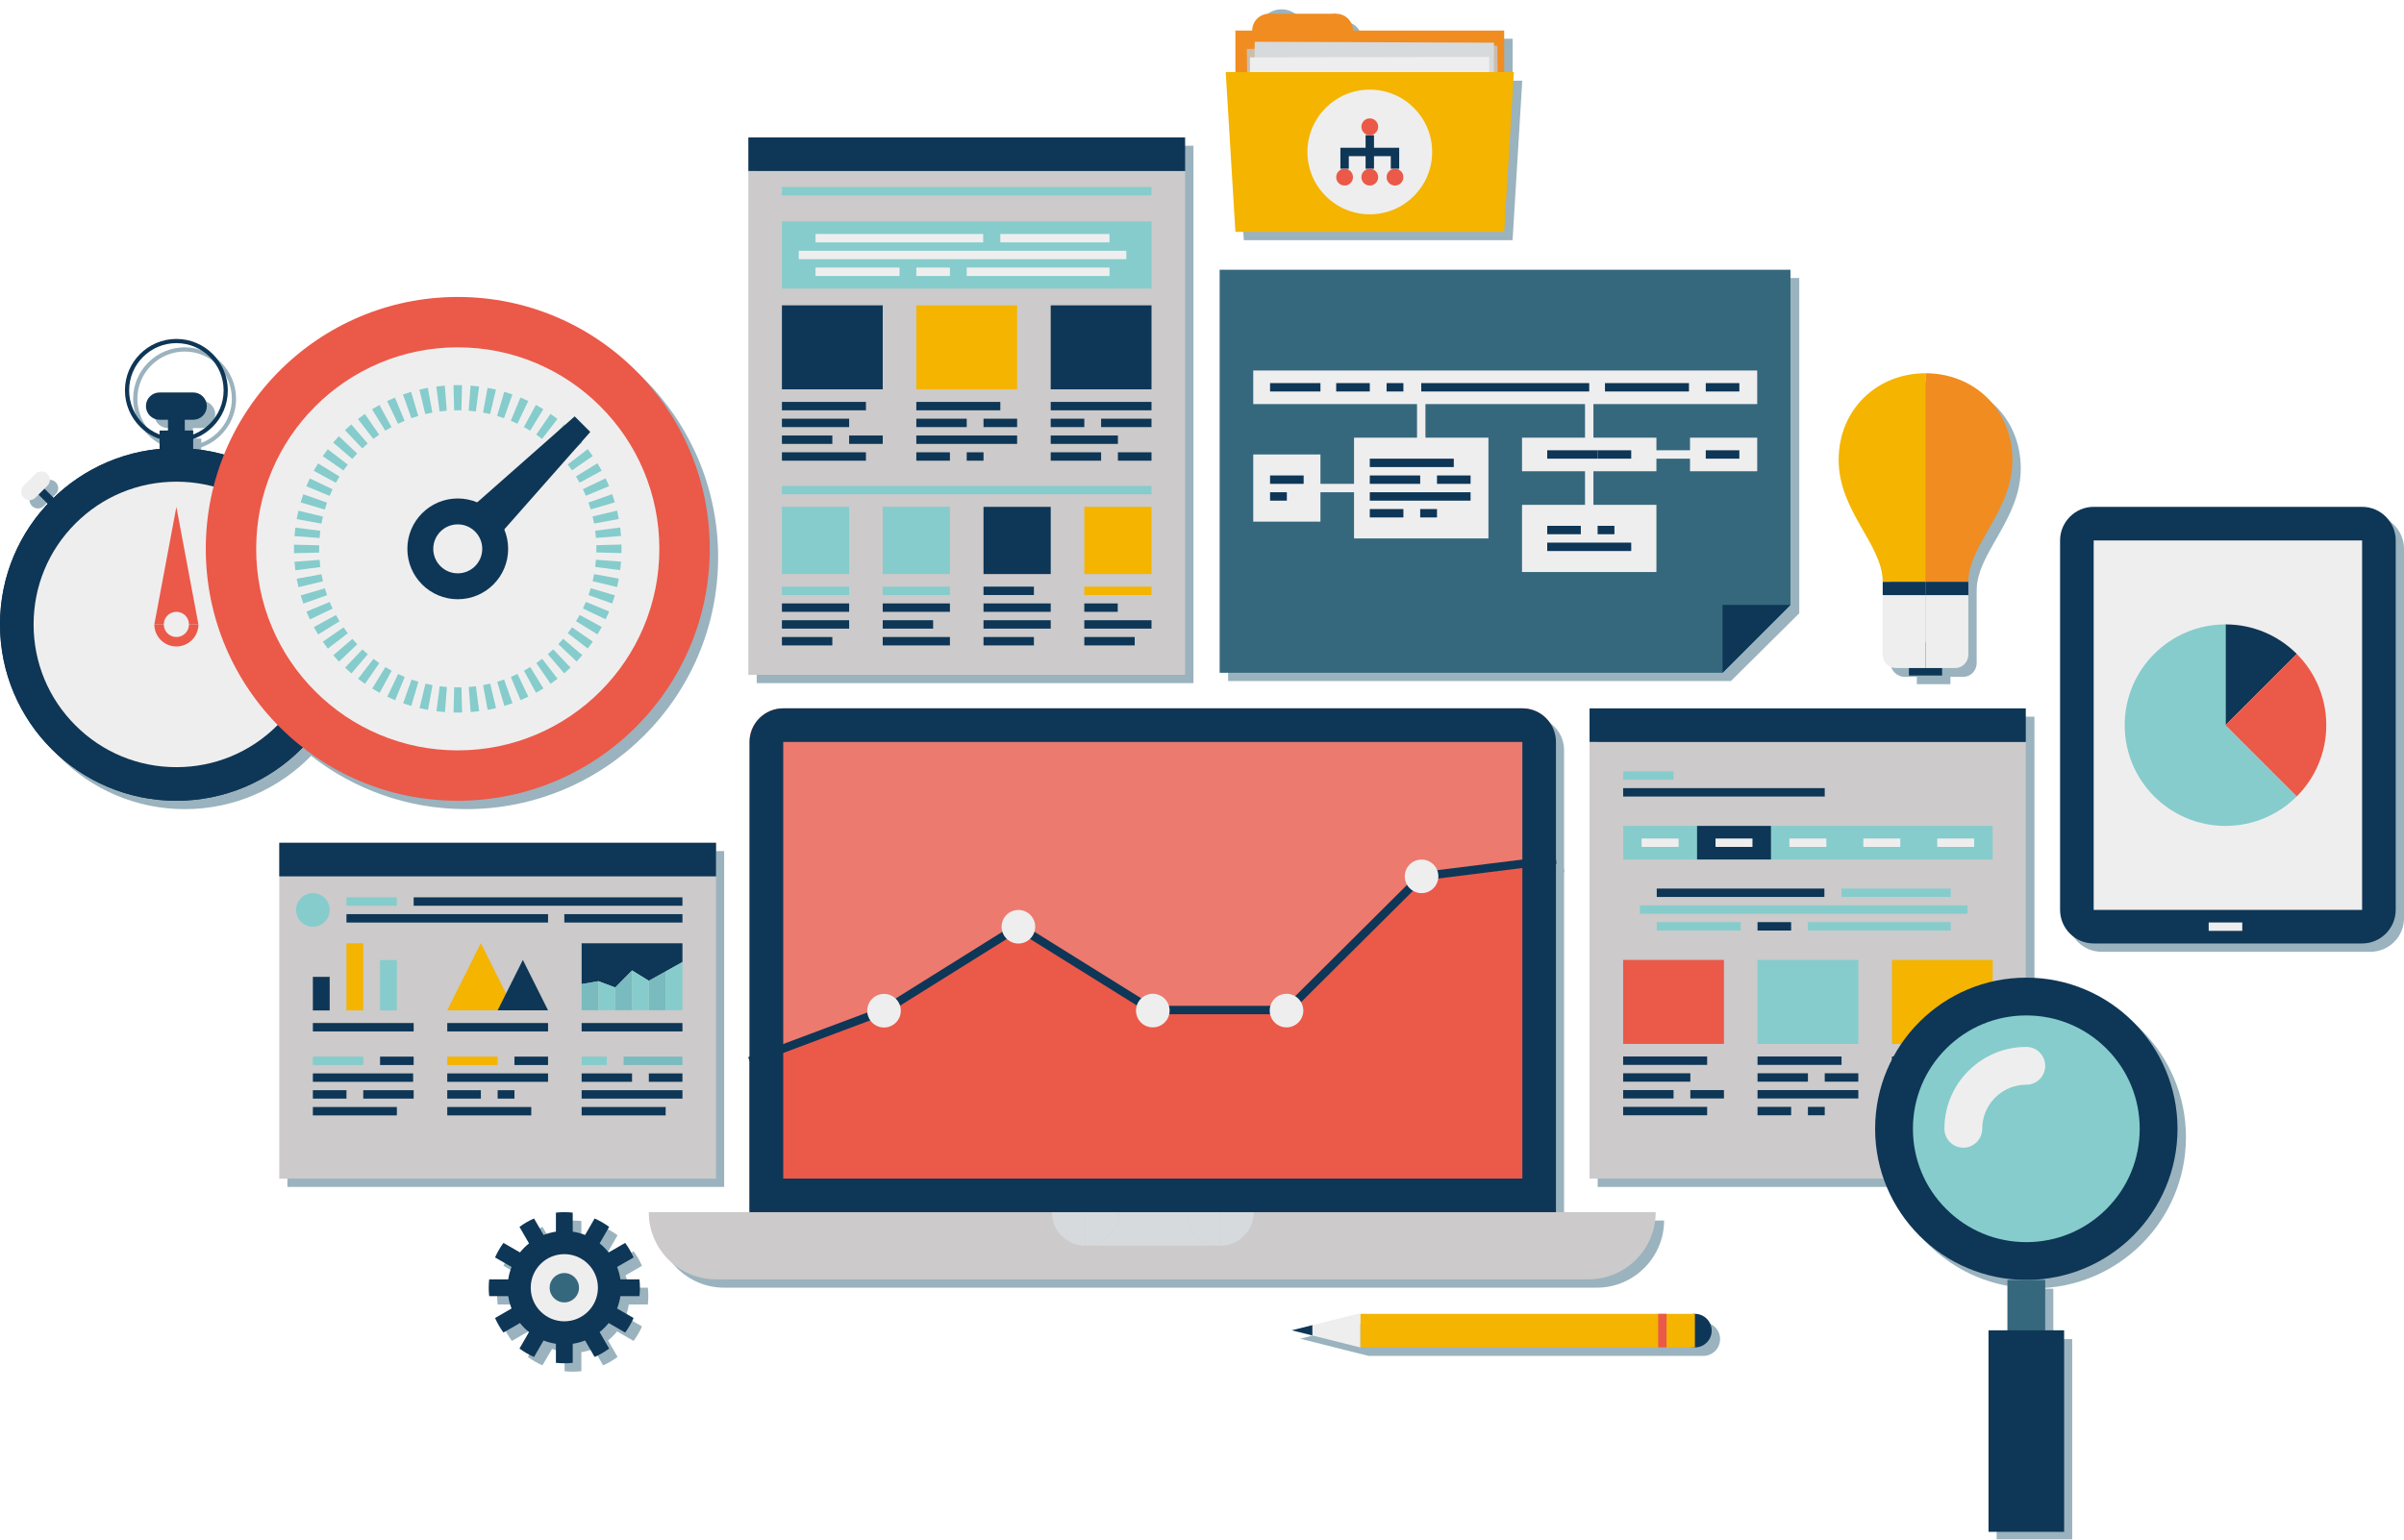 <?xml version="1.0" encoding="utf-8"?>
<!-- Generator: Adobe Illustrator 15.0.2, SVG Export Plug-In . SVG Version: 6.00 Build 0)  -->
<!DOCTYPE svg PUBLIC "-//W3C//DTD SVG 1.1//EN" "http://www.w3.org/Graphics/SVG/1.1/DTD/svg11.dtd">
<svg version="1.1" id="illustration" xmlns="http://www.w3.org/2000/svg" xmlns:xlink="http://www.w3.org/1999/xlink" x="0px"
	 y="0px" width="2289.734px" height="1466.853px" viewBox="0 0 2289.734 1466.853" enable-background="new 0 0 2289.734 1466.853"
	 xml:space="preserve">
<g opacity="0.5">
	<g>
		<g>
			<path fill="#36687D" d="M2289.734,522.853c0-17.673-14.328-32-32-32h-256c-17.674,0-32,14.327-32,32v352
				c0,17.673,14.326,32,32,32h256c17.672,0,32-14.327,32-32V522.853z"/>
		</g>
	</g>
	<g>
		<g>
			<path fill="#36687D" d="M1622.328,1259.853h-26.975h-8h-283.619v-0.698l-45.666,11.398l-19.705,4.917l19.65,4.951l45.576,11.432
				h283.764h8h26.975c8.836,0,16-7.163,16-16S1631.164,1259.853,1622.328,1259.853z"/>
		</g>
	</g>
	<g>
		<g>
			<polygon fill="#36687D" points="689.734,842.966 689.734,810.853 273.734,810.853 273.734,842.966 273.734,1130.853 
				689.734,1130.853 			"/>
		</g>
	</g>
	<g>
		<g>
			<path fill="#36687D" d="M1938.117,939.47c-0.168,0-0.383,0.006-0.383,0.006v-224.57v-32.053h-416v32.053v415.947h280.271
				c19.609,56,73.086,96.591,135.994,96.591c79.529,0,144.059-64.458,144.059-143.987
				C2082.059,1003.929,2017.646,939.47,1938.117,939.47z"/>
		</g>
	</g>
	<g>
		<g>
			<polygon fill="#36687D" points="1919.734,1275.853 1901.734,1275.853 1901.734,1467.853 1973.734,1467.853 1973.734,1275.853 
				1955.734,1275.853 1955.734,1227.853 1938,1227.853 1919.734,1227.853 			"/>
		</g>
	</g>
	<g>
		<g>
			<path fill="#36687D" d="M1520.992,1226.853c35.346,0,64-29,64-64h-95.258V830.997l0.496-0.062l-0.496-3.969V714.905
				c0-11.848-6.311-22.184-15.881-27.716c-4.682-2.752-10-4.337-15.854-4.337h-96.266h-128h-128.001h-128h-128h-95.734
				c-17.673,0-32.265,14.38-32.265,32.053v299.89l-1.14,0.427l1.14,3.037v144.594l0,0l0,0h-95.798c0,35,28.491,64.026,63.837,64.026
				c0.042,0-0.039,0.023-0.039,0.023v-0.05H1520.992z"/>
		</g>
	</g>
	<g>
		<g>
			<polygon fill="#36687D" points="1648.684,648.853 1713.734,584.314 1713.734,264.853 1169.734,264.853 1169.734,648.853 			"/>
		</g>
	</g>
	<g>
		<g>
			<polygon fill="#36687D" points="1136.734,170.929 1136.734,138.853 720.734,138.853 720.734,170.929 720.734,650.853 
				1136.734,650.853 			"/>
		</g>
	</g>
	<g>
		<g>
			<path fill="#36687D" d="M1800.734,574.99v56.856c0,6.956,6.176,13.006,13.131,13.006h11.869v7h32v-7h12.398
				c6.955,0,12.602-6.05,12.602-13.006V574.99v-12.646c0-35.498,41.98-67.26,41.98-116s-37.031-82.738-82.727-82.738
				s-82.977,33.998-82.977,82.738s41.723,80.502,41.723,116V574.99z"/>
		</g>
	</g>
	<g>
		<g>
			<path fill="#36687D" d="M1184.684,228.853h256l9.23-152h-9.18v-40h-144.051c0-9-7.162-16-16-16h-40.057
				c-3.762-7-11.287-11.976-19.943-11.976c-12.406,0-22.5,10.032-22.5,22.438c0,1.935,0.256,3.538,0.719,5.538h-14.168v40h-9.279
				L1184.684,228.853z"/>
		</g>
	</g>
	<g>
		<g>
			<path fill="#36687D" d="M296.343,720.136c40.72,31.823,91.972,50.793,147.656,50.793c132.549,0,240-107.451,240-240
				s-107.451-240-240-240c-100.797,0-187.199,62.146-222.753,150.207c-9.48-2.653-19.512-4.492-29.512-5.444v-9.459
				c19-6.648,33.133-24.887,33.133-46.304c0-27.02-21.916-49-48.935-49s-49.099,21.98-49.099,49c0,21.417,13.9,39.656,32.9,46.304
				v9.459c-39,3.696-74.188,20.801-100.848,46.672l-8.659-8.725l2.86-2.827c3.125-3.125,3.142-8.191,0.017-11.314
				c-3.124-3.123-8.181-3.123-11.305,0l-11.31,11.314c-3.125,3.123-3.123,8.188,0.002,11.313c1.563,1.563,3.61,2.344,5.657,2.344
				c2.048,0,4.097-0.781,5.658-2.344l2.828-2.828l8.774,8.775C25.251,518.113,7.999,558.503,7.999,602.929
				c0,92.785,75.216,168,168,168C223.189,770.929,265.826,751.465,296.343,720.136z M130.867,379.929c0-24.813,20.252-45,45.065-45
				s44.901,20.188,44.901,45c0,19.179-12.1,35.584-29.1,42.05v-4.126h-8v-10h8.265c7.18,0,13-5.82,13-13s-5.82-13-13-13h-32
				c-7.18,0-13,5.82-13,13s5.82,13,13,13h7.735v10h-8v4.126C142.734,415.513,130.867,399.107,130.867,379.929z"/>
		</g>
	</g>
	<g>
		<g>
			<path fill="#36687D" d="M598.908,1226.853c-0.607-4-1.674-8.014-3.147-11.754l15.718-9.061c-2.159-4.93-4.854-9.565-8.011-13.845
				l-15.72,9.079c-2.54-3.186-5.433-6.077-8.619-8.617l9.076-15.719c-4.279-3.158-8.921-5.851-13.851-8.01l-8.956,15.717
				c-3.741-1.474-7.664-2.538-11.664-3.147v-18.146c-3-0.291-5.296-0.445-8-0.445c-2.705,0-6,0.154-8,0.445v18.146
				c-4,0.609-8.157,1.674-11.898,3.147l-9.134-15.717c-4.93,2.159-9.6,4.853-13.879,8.011l9.062,15.72
				c-3.187,2.54-6.087,5.433-8.627,8.619l-15.724-9.076c-3.157,4.279-5.853,8.921-8.012,13.851l15.716,9.048
				c-1.473,3.74-2.54,7.754-3.148,11.754h-18.146c-0.291,3-0.445,5.296-0.445,8c0,2.705,0.154,5,0.445,8h18.146
				c0.608,4,1.675,8.066,3.147,11.808l-15.717,9.087c2.159,4.93,4.853,9.578,8.011,13.857l15.72-9.072
				c2.54,3.188,5.433,6.08,8.619,8.62l-9.076,15.721c4.279,3.157,8.921,5.853,13.851,8.012l9.191-15.717
				c3.741,1.473,7.898,2.539,11.898,3.146v18.146c2,0.291,5.295,0.444,8,0.444c2.704,0,5-0.153,8-0.444v-18.146
				c4-0.607,7.923-1.674,11.664-3.146l9.015,15.717c4.93-2.159,9.542-4.854,13.821-8.011l-9.091-15.72
				c3.187-2.54,6.071-5.432,8.611-8.619l15.716,9.076c3.158-4.279,5.851-8.92,8.01-13.85l-15.719-9.101
				c1.474-3.741,2.538-7.809,3.146-11.809h18.146c0.29-3,0.444-5.295,0.444-8c0-2.704-0.154-5-0.444-8H598.908z"/>
		</g>
	</g>
</g>
<g>
	<g>
		<g>
			<g>
				<path fill="#0E3656" d="M2281.842,866.905v-352c0-17.6-14.4-32-32-32h-255.684c-17.6,0-32,14.4-32,32v352c0,17.6,14.4,32,32,32
					h255.684C2267.441,898.905,2281.842,884.505,2281.842,866.905L2281.842,866.905z"/>
			</g>
		</g>
	</g>
	<g>
		<g>
			<g>
				<g>
					<circle fill="#0E3656" cx="1614.328" cy="1267.785" r="16"/>
				</g>
			</g>
		</g>
		<g>
			<g>
				<g>
					<rect x="1295.59" y="1251.785" fill="#F4B400" width="318.738" height="32"/>
				</g>
			</g>
		</g>
		<g>
			<g>
				<g>
					<g>
						<rect x="1579.354" y="1251.785" fill="#EB5949" width="8" height="32"/>
					</g>
				</g>
			</g>
		</g>
		<g>
			<g>
				<g>
					<polygon fill="#EFEEEE" points="1295.59,1283.785 1295.59,1251.154 1249.996,1262.553 1249.996,1272.387 					"/>
				</g>
			</g>
		</g>
		<g>
			<g>
				<g>
					<polygon fill="#0E3656" points="1249.996,1272.387 1249.996,1262.553 1230.328,1267.47 					"/>
				</g>
			</g>
		</g>
	</g>
	<g>
		<g>
			<g>
				<g>
					<rect x="266" y="802.966" fill="#CCCACA" width="416" height="320"/>
				</g>
			</g>
		</g>
		<g>
			<g>
				<g>
					<rect x="266" y="802.966" fill="#0E3656" width="416" height="32"/>
				</g>
			</g>
		</g>
		<g>
			<g>
				<g>
					<circle fill="#86CCCC" cx="298" cy="866.966" r="16"/>
				</g>
			</g>
		</g>
		<g>
			<g>
				<g>
					<rect x="394" y="854.966" fill="#0E3656" width="256" height="8"/>
				</g>
			</g>
		</g>
		<g>
			<g>
				<g>
					<rect x="330" y="870.966" fill="#0E3656" width="192" height="8"/>
				</g>
			</g>
		</g>
		<g>
			<g>
				<g>
					<rect x="330" y="854.966" fill="#86CCCC" width="48" height="8"/>
				</g>
			</g>
		</g>
		<g>
			<g>
				<g>
					<rect x="298" y="974.718" fill="#0E3656" width="96" height="8"/>
				</g>
			</g>
		</g>
		<g>
			<g>
				<g>
					<rect x="426" y="974.718" fill="#0E3656" width="96" height="8"/>
				</g>
			</g>
		</g>
		<g>
			<g>
				<g>
					<g>
						<rect x="298" y="930.718" fill="#0E3656" width="16" height="32"/>
					</g>
				</g>
			</g>
		</g>
		<g>
			<g>
				<g>
					<g>
						<rect x="330" y="898.718" fill="#F4B400" width="16" height="64"/>
					</g>
				</g>
			</g>
		</g>
		<g>
			<g>
				<g>
					<g>
						<rect x="362" y="914.718" fill="#86CCCC" width="16" height="48"/>
					</g>
				</g>
			</g>
		</g>
		<g>
			<g>
				<g>
					<g>
						<polygon fill="#F4B400" points="426,962.593 458,898.593 490,962.593 						"/>
					</g>
				</g>
			</g>
			<g>
				<g>
					<g>
						<polygon fill="#0E3656" points="474,962.593 498,914.593 522,962.593 						"/>
					</g>
				</g>
			</g>
		</g>
		<g>
			<g>
				<g>
					<g>
						<rect x="298" y="1038.718" fill="#0E3656" width="32" height="8"/>
					</g>
				</g>
			</g>
			<g>
				<g>
					<g>
						<rect x="346" y="1038.718" fill="#0E3656" width="48" height="8"/>
					</g>
				</g>
			</g>
			<g>
				<g>
					<g>
						<rect x="298" y="1006.718" fill="#86CCCC" width="48" height="8"/>
					</g>
				</g>
			</g>
			<g>
				<g>
					<g>
						<rect x="362" y="1006.718" fill="#0E3656" width="32" height="8"/>
					</g>
				</g>
			</g>
			<g>
				<g>
					<g>
						<rect x="298" y="1022.718" fill="#0E3656" width="95.5" height="8"/>
					</g>
				</g>
			</g>
			<g>
				<g>
					<g>
						<rect x="298" y="1054.718" fill="#0E3656" width="80" height="8"/>
					</g>
				</g>
			</g>
		</g>
		<g>
			<g>
				<g>
					<g>
						<rect x="426" y="1038.718" fill="#0E3656" width="32" height="8"/>
					</g>
				</g>
			</g>
			<g>
				<g>
					<g>
						<rect x="474" y="1038.718" fill="#0E3656" width="16" height="8"/>
					</g>
				</g>
			</g>
			<g>
				<g>
					<g>
						<rect x="426" y="1006.718" fill="#F4B400" width="48" height="8"/>
					</g>
				</g>
			</g>
			<g>
				<g>
					<g>
						<rect x="490" y="1006.718" fill="#0E3656" width="32" height="8"/>
					</g>
				</g>
			</g>
			<g>
				<g>
					<g>
						<rect x="426" y="1022.718" fill="#0E3656" width="96" height="8"/>
					</g>
				</g>
			</g>
			<g>
				<g>
					<g>
						<rect x="426" y="1054.718" fill="#0E3656" width="80" height="8"/>
					</g>
				</g>
			</g>
		</g>
		<g>
			<g>
				<g>
					<rect x="554" y="974.718" fill="#0E3656" width="96" height="8"/>
				</g>
			</g>
		</g>
		<g>
			<g>
				<g>
					<rect x="554" y="1038.718" fill="#0E3656" width="96" height="8"/>
				</g>
			</g>
		</g>
		<g>
			<g>
				<g>
					<rect x="554" y="1006.718" fill="#86CCCC" width="24" height="8"/>
				</g>
			</g>
		</g>
		<g>
			<g>
				<g>
					<rect x="594" y="1006.718" fill="#79BBBF" width="56" height="8"/>
				</g>
			</g>
		</g>
		<g>
			<g>
				<g>
					<rect x="554" y="1022.718" fill="#0E3656" width="48" height="8"/>
				</g>
			</g>
		</g>
		<g>
			<g>
				<g>
					<rect x="554" y="1054.718" fill="#0E3656" width="80" height="8"/>
				</g>
			</g>
		</g>
		<g>
			<g>
				<g>
					<polygon fill="#0E3656" points="634,898.718 618,898.718 602,898.718 586,898.718 570,898.718 554,898.718 554,937.594 
						570,934.845 586,940.846 602,924.596 618,934.47 634,925.532 650,916.596 650,898.718 					"/>
				</g>
			</g>
		</g>
		<g>
			<g>
				<g>
					<g>
						<polygon fill="#79BBBF" points="554,962.47 570,962.47 570,934.845 554,937.594 						"/>
					</g>
				</g>
			</g>
			<g>
				<g>
					<g>
						<polygon fill="#79BBBF" points="618,934.47 618,962.47 634,962.47 634,925.532 						"/>
					</g>
				</g>
			</g>
			<g>
				<g>
					<g>
						<polygon fill="#79BBBF" points="586,962.47 602,962.47 602,924.596 586,940.846 						"/>
					</g>
				</g>
			</g>
		</g>
		<g>
			<g>
				<g>
					<g>
						<polygon fill="#86CCCC" points="634,925.532 634,962.47 650,962.47 650,916.596 						"/>
					</g>
				</g>
			</g>
			<g>
				<g>
					<g>
						<polygon fill="#86CCCC" points="570,962.47 586,962.47 586,940.846 570,934.845 						"/>
					</g>
				</g>
			</g>
			<g>
				<g>
					<g>
						<polygon fill="#86CCCC" points="602,962.47 618,962.47 618,934.47 602,924.596 						"/>
					</g>
				</g>
			</g>
		</g>
		<g>
			<g>
				<g>
					<rect x="618" y="1022.718" fill="#0E3656" width="32" height="8"/>
				</g>
			</g>
		</g>
		<g>
			<g>
				<g>
					<rect x="537.5" y="870.966" fill="#0E3656" width="112.5" height="8"/>
				</g>
			</g>
		</g>
	</g>
	<g>
		<g>
			<g>
				<g>
					<rect x="1514" y="706.905" fill="#CCCACA" width="415.5" height="416"/>
				</g>
			</g>
		</g>
		<g>
			<g>
				<g>
					<rect x="1514" y="674.905" fill="#0E3656" width="415.5" height="32"/>
				</g>
			</g>
		</g>
		<g>
			<g>
				<g>
					<g>
						<rect x="1642" y="882.589" fill="none" width="32" height="32"/>
					</g>
				</g>
			</g>
			<g>
				<g>
					<g>
						<rect x="1698" y="882.589" fill="none" width="16" height="16"/>
					</g>
				</g>
			</g>
			<g>
				<g>
					<g>
						<g>
							<rect x="1578" y="846.589" fill="#0E3656" width="159.667" height="8"/>
						</g>
					</g>
				</g>
				<g>
					<g>
						<g>
							<rect x="1754" y="846.589" fill="#86CCCC" width="104" height="8"/>
						</g>
					</g>
				</g>
				<g>
					<g>
						<g>
							<rect x="1562" y="862.589" fill="#86CCCC" width="312" height="8"/>
						</g>
					</g>
				</g>
				<g>
					<g>
						<g>
							<rect x="1578" y="878.589" fill="#86CCCC" width="80" height="8"/>
						</g>
					</g>
				</g>
				<g>
					<g>
						<g>
							<rect x="1674" y="878.589" fill="#0E3656" width="32" height="8"/>
						</g>
					</g>
				</g>
				<g>
					<g>
						<g>
							<rect x="1722" y="878.589" fill="#86CCCC" width="136" height="8"/>
						</g>
					</g>
				</g>
			</g>
			<g>
				<g>
					<g>
						<rect x="1546" y="1006.589" fill="#0E3656" width="80" height="8"/>
					</g>
				</g>
			</g>
			<g>
				<g>
					<g>
						<rect x="1802" y="1006.589" fill="#0E3656" width="96" height="8"/>
					</g>
				</g>
			</g>
			<g>
				<g>
					<g>
						<rect x="1674" y="1038.589" fill="#0E3656" width="96" height="8"/>
					</g>
				</g>
			</g>
			<g>
				<g>
					<g>
						<rect x="1802" y="1038.589" fill="#0E3656" width="64" height="8"/>
					</g>
				</g>
			</g>
			<g>
				<g>
					<g>
						<rect x="1546" y="1038.589" fill="#0E3656" width="48" height="8"/>
					</g>
				</g>
			</g>
			<g>
				<g>
					<g>
						<rect x="1610" y="1038.589" fill="#0E3656" width="32" height="8"/>
					</g>
				</g>
			</g>
			<g>
				<g>
					<g>
						<rect x="1802" y="1022.589" fill="#0E3656" width="32" height="8"/>
					</g>
				</g>
			</g>
			<g>
				<g>
					<g>
						<rect x="1546" y="1022.589" fill="#0E3656" width="64" height="8"/>
					</g>
				</g>
			</g>
			<g>
				<g>
					<g>
						<rect x="1802" y="1054.589" fill="#0E3656" width="48" height="8"/>
					</g>
				</g>
			</g>
			<g>
				<g>
					<g>
						<rect x="1866" y="1054.589" fill="#0E3656" width="32" height="8"/>
					</g>
				</g>
			</g>
			<g>
				<g>
					<g>
						<rect x="1674" y="1054.589" fill="#0E3656" width="32" height="8"/>
					</g>
				</g>
			</g>
			<g>
				<g>
					<g>
						<rect x="1722" y="1054.589" fill="#0E3656" width="16" height="8"/>
					</g>
				</g>
			</g>
			<g>
				<g>
					<g>
						<rect x="1546" y="1054.589" fill="#0E3656" width="80" height="8"/>
					</g>
				</g>
			</g>
			<g>
				<g>
					<g>
						<rect x="1674" y="1022.589" fill="#0E3656" width="48" height="8"/>
					</g>
				</g>
			</g>
			<g>
				<g>
					<g>
						<rect x="1850" y="1022.589" fill="#0E3656" width="48" height="8"/>
					</g>
				</g>
			</g>
			<g>
				<g>
					<g>
						<rect x="1738" y="1022.589" fill="#0E3656" width="32" height="8"/>
					</g>
				</g>
			</g>
			<g>
				<g>
					<g>
						<rect x="1674" y="1006.589" fill="#0E3656" width="80" height="8"/>
					</g>
				</g>
			</g>
			<g>
				<g>
					<g>
						<rect x="1546" y="914.589" fill="#EB5949" width="96" height="80"/>
					</g>
				</g>
			</g>
			<g>
				<g>
					<g>
						<rect x="1674" y="914.589" fill="#86CCCC" width="96" height="80"/>
					</g>
				</g>
			</g>
			<g>
				<g>
					<g>
						<rect x="1802" y="914.589" fill="#F4B400" width="96" height="80"/>
					</g>
				</g>
			</g>
		</g>
		<g>
			<g>
				<g>
					<g>
						<rect x="1546.063" y="786.905" fill="#86CCCC" width="351.875" height="32"/>
					</g>
				</g>
			</g>
			<g>
				<g>
					<g>
						<g>
							<rect x="1563.597" y="798.905" fill="#EFEEEE" width="35.194" height="8"/>
						</g>
					</g>
				</g>
			</g>
			<g>
				<g>
					<g>
						<g>
							<rect x="1616.388" y="786.905" fill="#0E3656" width="70.388" height="32"/>
						</g>
					</g>
				</g>
				<g>
					<g>
						<g>
							<rect x="1633.984" y="798.905" fill="#EFEEEE" width="35.193" height="8"/>
						</g>
					</g>
				</g>
			</g>
			<g>
				<g>
					<g>
						<g>
							<rect x="1704.372" y="798.905" fill="#EFEEEE" width="35.193" height="8"/>
						</g>
					</g>
				</g>
			</g>
			<g>
				<g>
					<g>
						<g>
							<rect x="1774.76" y="798.905" fill="#EFEEEE" width="35.193" height="8"/>
						</g>
					</g>
				</g>
			</g>
			<g>
				<g>
					<g>
						<g>
							<rect x="1845.146" y="798.905" fill="#EFEEEE" width="35.194" height="8"/>
						</g>
					</g>
				</g>
			</g>
		</g>
		<g>
			<g>
				<g>
					<g>
						<rect x="1546" y="750.905" fill="#0E3656" width="192" height="8"/>
					</g>
				</g>
			</g>
			<g>
				<g>
					<g>
						<rect x="1546" y="734.905" fill="#86CCCC" width="48" height="8"/>
					</g>
				</g>
			</g>
		</g>
	</g>
	<g>
		<g>
			<g>
				<g>
					<g>
						<circle fill="#0E3656" cx="1930" cy="1075.47" r="144"/>
					</g>
				</g>
			</g>
		</g>
		<g>
			<g>
				<g>
					<g>
						<path fill="#86CCCC" d="M1930,967.47c28.848,0,55.969,11.234,76.367,31.633s31.633,47.52,31.633,76.367
							s-11.234,55.969-31.633,76.367c-20.398,20.399-47.52,31.633-76.367,31.633c-28.849,0-55.969-11.233-76.367-31.633
							c-20.398-20.398-31.633-47.52-31.633-76.367s11.234-55.969,31.633-76.367S1901.151,967.47,1930,967.47L1930,967.47z"/>
					</g>
				</g>
			</g>
		</g>
		<g>
			<g>
				<g>
					<g>
						<rect x="1912" y="1219.47" fill="#36687D" width="36" height="144"/>
					</g>
				</g>
			</g>
		</g>
		<g>
			<g>
				<g>
					<g>
						<rect x="1894" y="1267.47" fill="#0E3656" width="72" height="192"/>
					</g>
				</g>
			</g>
		</g>
		<g>
			<g>
				<g>
					<g>
						<g>
							<path fill="#EFEEEE" d="M1870,1093.47c-9.941,0-18-8.059-18-18c0-20.834,8.113-40.422,22.846-55.153
								c14.73-14.732,34.318-22.847,55.154-22.847c9.941,0,18,8.059,18,18s-8.059,18-18,18c-11.219,0-21.766,4.369-29.698,12.302
								S1888,1064.251,1888,1075.47C1888,1085.411,1879.941,1093.47,1870,1093.47z"/>
						</g>
					</g>
				</g>
			</g>
		</g>
	</g>
	<g>
		<g>
			<g>
				<path fill="#EC7A6E" d="M1450,674.853h-96.266h-128h-128h-128h-128H746c-17.673,0-32.266,14.38-32.266,32.053v447.947h128h128
					h128h128h128h128V706.905C1481.734,689.232,1467.673,674.853,1450,674.853z"/>
			</g>
		</g>
		<g>
			<g>
				<g>
					<polygon fill="#EB5949" points="1353.867,834.722 1226,961.853 1097.368,961.853 970,882.722 841.867,962.844 
						713.734,1010.967 713.734,1186.853 842,1186.853 970,1186.853 1097.368,1186.853 1226,1186.853 1354,1186.853 
						1481.734,1186.853 1481.734,818.967 					"/>
				</g>
			</g>
			<g>
				<g>
					<g>
						<polygon fill="#0E3656" points="715.405,1014.712 712.595,1007.222 840.22,959.361 969.997,878.252 1098.513,958.342 
							1224.349,958.342 1352.147,831.166 1353.504,830.997 1481.504,814.998 1482.496,822.936 1355.853,838.766 1227.651,966.342 
							1096.224,966.342 970.003,887.682 843.78,966.57 						"/>
					</g>
				</g>
			</g>
			<g>
				<g>
					<g>
						<circle fill="#EFEEEE" cx="842" cy="962.966" r="16"/>
					</g>
				</g>
			</g>
			<g>
				<g>
					<g>
						<circle fill="#EFEEEE" cx="970" cy="882.967" r="16"/>
					</g>
				</g>
			</g>
			<g>
				<g>
					<g>
						<circle fill="#EFEEEE" cx="1354" cy="834.966" r="16"/>
					</g>
				</g>
			</g>
			<g>
				<g>
					<g>
						<circle fill="#EFEEEE" cx="1225.368" cy="962.843" r="16"/>
					</g>
				</g>
			</g>
			<g>
				<g>
					<g>
						<circle fill="#EFEEEE" cx="1098" cy="962.843" r="16"/>
					</g>
				</g>
			</g>
		</g>
		<g>
			<g>
				<g>
					<path fill="#CCCACA" d="M617.938,1154.905c0,35.346,28.654,64,64,64c0.042,0,0.083-0.003,0.125-0.003v0.003h830.93
						c35.346,0,64-28.654,64-64H617.938z"/>
				</g>
			</g>
		</g>
		<g>
			<g>
				<g>
					<g>
						<path fill="#D6DADD" d="M1001.842,1154.905c0,17.673,14.327,32,32,32v-32H1001.842z"/>
					</g>
				</g>
			</g>
			<g>
				<g>
					<g>
						<path fill="#D6DADD" d="M1162.158,1186.905c17.674,0,32-14.327,32-32h-32V1186.905z"/>
					</g>
				</g>
			</g>
			<g>
				<g>
					<g>
						<path fill="#D6DADD" d="M1130.158,1154.905h-64.316c0,17.673-14.326,32-32,32h128.316
							C1144.485,1186.905,1130.158,1172.578,1130.158,1154.905z"/>
					</g>
				</g>
			</g>
			<g>
				<g>
					<g>
						<path fill="#D6DADD" d="M1065.842,1154.905h-32v32C1051.516,1186.905,1065.842,1172.578,1065.842,1154.905z"/>
					</g>
				</g>
			</g>
			<g>
				<g>
					<g>
						<path fill="#D6DADD" d="M1130.158,1154.905c0,17.673,14.327,32,32,32v-32H1130.158z"/>
					</g>
				</g>
			</g>
		</g>
		<g>
			<g>
				<g>
					<path fill="#0E3656" d="M1450,706.905L1450,706.905L1450,706.905v416H746v-416H1450L1450,706.905z M1450,674.905H746
						c-17.673,0-32,14.327-32,32v448h768v-448C1482,689.232,1467.673,674.905,1450,674.905L1450,674.905z"/>
				</g>
			</g>
		</g>
	</g>
	<g>
		<g>
			<g>
				<path fill="#EFEEEE" d="M2249.842,866.848c-0.017,0.02-0.038,0.041-0.058,0.058h-255.568c-0.02-0.017-0.041-0.038-0.058-0.058
					V514.963c0.017-0.021,0.038-0.041,0.058-0.058h255.568c0.02,0.017,0.041,0.038,0.058,0.058V866.848L2249.842,866.848z"/>
			</g>
		</g>
	</g>
	<g>
		<g>
			<g>
				<rect x="2103.705" y="878.905" fill="#EFEEEE" width="32" height="8"/>
			</g>
		</g>
	</g>
	<g>
		<g>
			<g>
				<g>
					<polygon fill="#36687D" points="1705.367,576.314 1705.367,257 1161.684,257 1161.684,641 1640.684,641 					"/>
				</g>
			</g>
		</g>
		<g>
			<g>
				<g>
					<polygon fill="#0E3656" points="1640.682,576.314 1640.682,641 1705.367,576.314 					"/>
				</g>
			</g>
		</g>
		<g>
			<g>
				<g>
					<g>
						<rect x="1349.684" y="369" fill="#EFEEEE" width="8" height="104"/>
					</g>
				</g>
			</g>
			<g>
				<g>
					<g>
						<rect x="1509.684" y="369" fill="#EFEEEE" width="8" height="144"/>
					</g>
				</g>
			</g>
			<g>
				<g>
					<g>
						<rect x="1556.686" y="429" fill="#EFEEEE" width="68.998" height="8"/>
					</g>
				</g>
			</g>
			<g>
				<g>
					<g>
						<rect x="1225.684" y="461" fill="#EFEEEE" width="127" height="8"/>
					</g>
				</g>
			</g>
			<g>
				<g>
					<g>
						<path fill="none" stroke="#E5E5E5" stroke-width="8" stroke-miterlimit="10" d="M1512.684,433"/>
					</g>
				</g>
			</g>
			<g>
				<g>
					<g>
						<rect x="1289.684" y="417" fill="#EFEEEE" width="128" height="96"/>
					</g>
				</g>
			</g>
			<g>
				<g>
					<g>
						<rect x="1449.684" y="481" fill="#EFEEEE" width="128" height="64"/>
					</g>
				</g>
			</g>
			<g>
				<g>
					<g>
						<rect x="1449.684" y="417" fill="#EFEEEE" width="128" height="32"/>
					</g>
				</g>
			</g>
			<g>
				<g>
					<g>
						<g>
							<rect x="1473.684" y="501" fill="#0E3656" width="32" height="8"/>
						</g>
					</g>
				</g>
				<g>
					<g>
						<g>
							<rect x="1473.684" y="429" fill="#0E3656" width="48" height="8"/>
						</g>
					</g>
				</g>
				<g>
					<g>
						<g>
							<rect x="1521.684" y="501" fill="#0E3656" width="16" height="8"/>
						</g>
					</g>
				</g>
				<g>
					<g>
						<g>
							<rect x="1473.684" y="517" fill="#0E3656" width="80" height="8"/>
						</g>
					</g>
				</g>
			</g>
			<g>
				<g>
					<g>
						<g>
							<rect x="1304.684" y="469" fill="#0E3656" width="96" height="8"/>
						</g>
					</g>
				</g>
				<g>
					<g>
						<g>
							<rect x="1304.684" y="485" fill="#0E3656" width="32" height="8"/>
						</g>
					</g>
				</g>
				<g>
					<g>
						<g>
							<rect x="1352.684" y="485" fill="#0E3656" width="16" height="8"/>
						</g>
					</g>
				</g>
				<g>
					<g>
						<g>
							<rect x="1304.684" y="453" fill="#0E3656" width="48" height="8"/>
						</g>
					</g>
				</g>
				<g>
					<g>
						<g>
							<rect x="1368.684" y="453" fill="#0E3656" width="32" height="8"/>
						</g>
					</g>
				</g>
				<g>
					<g>
						<g>
							<rect x="1304.684" y="437" fill="#0E3656" width="80" height="8"/>
						</g>
					</g>
				</g>
			</g>
			<g>
				<g>
					<g>
						<rect x="1521.684" y="429" fill="#0E3656" width="32" height="8"/>
					</g>
				</g>
			</g>
			<g>
				<g>
					<g>
						<rect x="1609.684" y="417" fill="#EFEEEE" width="64" height="32"/>
					</g>
				</g>
			</g>
			<g>
				<g>
					<g>
						<rect x="1193.684" y="433" fill="#EFEEEE" width="64" height="64"/>
					</g>
				</g>
			</g>
			<g>
				<g>
					<g>
						<rect x="1624.684" y="429" fill="#0E3656" width="32" height="8"/>
					</g>
				</g>
			</g>
			<g>
				<g>
					<g>
						<rect x="1193.684" y="353" fill="#EFEEEE" width="480" height="32"/>
					</g>
				</g>
			</g>
			<g>
				<g>
					<g>
						<rect x="1209.684" y="365" fill="#0E3656" width="48" height="8"/>
					</g>
				</g>
			</g>
			<g>
				<g>
					<g>
						<g>
							<rect x="1272.684" y="365" fill="#0E3656" width="32" height="8"/>
						</g>
					</g>
				</g>
				<g>
					<g>
						<g>
							<rect x="1320.684" y="365" fill="#0E3656" width="16" height="8"/>
						</g>
					</g>
				</g>
				<g>
					<g>
						<g>
							<rect x="1353.684" y="365" fill="#0E3656" width="160" height="8"/>
						</g>
					</g>
				</g>
				<g>
					<g>
						<g>
							<rect x="1528.684" y="365" fill="#0E3656" width="80" height="8"/>
						</g>
					</g>
				</g>
			</g>
			<g>
				<g>
					<g>
						<rect x="1209.684" y="453" fill="#0E3656" width="32" height="8"/>
					</g>
				</g>
			</g>
			<g>
				<g>
					<g>
						<rect x="1209.684" y="469" fill="#0E3656" width="16" height="8"/>
					</g>
				</g>
			</g>
			<g>
				<g>
					<g>
						<rect x="1624.684" y="365" fill="#0E3656" width="32" height="8"/>
					</g>
				</g>
			</g>
		</g>
	</g>
	<g>
		<g>
			<g>
				<g>
					<rect x="712.771" y="162.929" fill="#CCCACA" width="416" height="480"/>
				</g>
			</g>
		</g>
		<g>
			<g>
				<g>
					<rect x="744.771" y="210.929" fill="#86CCCC" width="352" height="64"/>
				</g>
			</g>
		</g>
		<g>
			<g>
				<g>
					<rect x="712.771" y="130.929" fill="#0E3656" width="416" height="32"/>
				</g>
			</g>
		</g>
		<g>
			<g>
				<g>
					<rect x="744.771" y="178.177" fill="#86CCCC" width="352" height="8"/>
				</g>
			</g>
		</g>
		<g>
			<g>
				<g>
					<rect x="840.771" y="258.929" fill="none" width="32" height="32"/>
				</g>
			</g>
		</g>
		<g>
			<g>
				<g>
					<rect x="896.771" y="258.929" fill="none" width="16" height="16"/>
				</g>
			</g>
		</g>
		<g>
			<g>
				<g>
					<g>
						<rect x="776.771" y="222.929" fill="#EFEEEE" width="159.667" height="8"/>
					</g>
				</g>
			</g>
			<g>
				<g>
					<g>
						<rect x="952.771" y="222.929" fill="#EFEEEE" width="104" height="8"/>
					</g>
				</g>
			</g>
			<g>
				<g>
					<g>
						<rect x="760.771" y="238.929" fill="#EFEEEE" width="312" height="8"/>
					</g>
				</g>
			</g>
			<g>
				<g>
					<g>
						<rect x="776.771" y="254.929" fill="#EFEEEE" width="80" height="8"/>
					</g>
				</g>
			</g>
			<g>
				<g>
					<g>
						<rect x="872.771" y="254.929" fill="#EFEEEE" width="32" height="8"/>
					</g>
				</g>
			</g>
			<g>
				<g>
					<g>
						<rect x="920.771" y="254.929" fill="#EFEEEE" width="136" height="8"/>
					</g>
				</g>
			</g>
		</g>
		<g>
			<g>
				<g>
					<rect x="744.771" y="382.929" fill="#0E3656" width="80" height="8"/>
				</g>
			</g>
		</g>
		<g>
			<g>
				<g>
					<rect x="1000.771" y="382.929" fill="#0E3656" width="96" height="8"/>
				</g>
			</g>
		</g>
		<g>
			<g>
				<g>
					<rect x="872.771" y="414.929" fill="#0E3656" width="96" height="8"/>
				</g>
			</g>
		</g>
		<g>
			<g>
				<g>
					<rect x="1000.771" y="414.929" fill="#0E3656" width="64" height="8"/>
				</g>
			</g>
		</g>
		<g>
			<g>
				<g>
					<rect x="744.771" y="414.929" fill="#0E3656" width="48" height="8"/>
				</g>
			</g>
		</g>
		<g>
			<g>
				<g>
					<rect x="808.771" y="414.929" fill="#0E3656" width="32" height="8"/>
				</g>
			</g>
		</g>
		<g>
			<g>
				<g>
					<rect x="1000.771" y="398.929" fill="#0E3656" width="32" height="8"/>
				</g>
			</g>
		</g>
		<g>
			<g>
				<g>
					<rect x="744.771" y="398.929" fill="#0E3656" width="64" height="8"/>
				</g>
			</g>
		</g>
		<g>
			<g>
				<g>
					<rect x="1000.771" y="430.929" fill="#0E3656" width="48" height="8"/>
				</g>
			</g>
		</g>
		<g>
			<g>
				<g>
					<rect x="1064.771" y="430.929" fill="#0E3656" width="32" height="8"/>
				</g>
			</g>
		</g>
		<g>
			<g>
				<g>
					<rect x="872.771" y="430.929" fill="#0E3656" width="32" height="8"/>
				</g>
			</g>
		</g>
		<g>
			<g>
				<g>
					<rect x="920.771" y="430.929" fill="#0E3656" width="16" height="8"/>
				</g>
			</g>
		</g>
		<g>
			<g>
				<g>
					<rect x="744.771" y="430.929" fill="#0E3656" width="80" height="8"/>
				</g>
			</g>
		</g>
		<g>
			<g>
				<g>
					<rect x="872.771" y="398.929" fill="#0E3656" width="48" height="8"/>
				</g>
			</g>
		</g>
		<g>
			<g>
				<g>
					<rect x="1048.771" y="398.929" fill="#0E3656" width="48" height="8"/>
				</g>
			</g>
		</g>
		<g>
			<g>
				<g>
					<rect x="936.771" y="398.929" fill="#0E3656" width="32" height="8"/>
				</g>
			</g>
		</g>
		<g>
			<g>
				<g>
					<rect x="872.771" y="382.929" fill="#0E3656" width="80" height="8"/>
				</g>
			</g>
		</g>
		<g>
			<g>
				<g>
					<rect x="744.771" y="290.929" fill="#0E3656" width="96" height="80"/>
				</g>
			</g>
		</g>
		<g>
			<g>
				<g>
					<rect x="872.771" y="290.929" fill="#F4B400" width="96" height="80"/>
				</g>
			</g>
		</g>
		<g>
			<g>
				<g>
					<rect x="1000.771" y="290.929" fill="#0E3656" width="96" height="80"/>
				</g>
			</g>
		</g>
		<g>
			<g>
				<g>
					<g>
						<rect x="744.771" y="482.929" fill="#86CCCC" width="64" height="64"/>
					</g>
				</g>
			</g>
			<g>
				<g>
					<g>
						<rect x="744.771" y="558.929" fill="#86CCCC" width="64" height="8"/>
					</g>
				</g>
			</g>
			<g>
				<g>
					<g>
						<rect x="744.771" y="574.929" fill="#0E3656" width="64" height="8"/>
					</g>
				</g>
			</g>
			<g>
				<g>
					<g>
						<rect x="744.771" y="590.929" fill="#0E3656" width="64" height="8"/>
					</g>
				</g>
			</g>
			<g>
				<g>
					<g>
						<rect x="744.771" y="606.929" fill="#0E3656" width="48" height="8"/>
					</g>
				</g>
			</g>
		</g>
		<g>
			<g>
				<g>
					<g>
						<rect x="840.771" y="482.929" fill="#86CCCC" width="64" height="64"/>
					</g>
				</g>
			</g>
			<g>
				<g>
					<g>
						<rect x="840.771" y="558.929" fill="#86CCCC" width="64" height="8"/>
					</g>
				</g>
			</g>
			<g>
				<g>
					<g>
						<rect x="840.771" y="574.929" fill="#0E3656" width="64" height="8"/>
					</g>
				</g>
			</g>
			<g>
				<g>
					<g>
						<rect x="840.771" y="590.929" fill="#0E3656" width="48" height="8"/>
					</g>
				</g>
			</g>
			<g>
				<g>
					<g>
						<rect x="840.771" y="606.929" fill="#0E3656" width="64" height="8"/>
					</g>
				</g>
			</g>
		</g>
		<g>
			<g>
				<g>
					<g>
						<rect x="936.771" y="482.929" fill="#0E3656" width="64" height="64"/>
					</g>
				</g>
			</g>
			<g>
				<g>
					<g>
						<rect x="936.771" y="558.929" fill="#0E3656" width="48" height="8"/>
					</g>
				</g>
			</g>
			<g>
				<g>
					<g>
						<rect x="936.771" y="574.929" fill="#0E3656" width="64" height="8"/>
					</g>
				</g>
			</g>
			<g>
				<g>
					<g>
						<rect x="936.771" y="590.929" fill="#0E3656" width="64" height="8"/>
					</g>
				</g>
			</g>
			<g>
				<g>
					<g>
						<rect x="936.771" y="606.929" fill="#0E3656" width="48" height="8"/>
					</g>
				</g>
			</g>
		</g>
		<g>
			<g>
				<g>
					<g>
						<rect x="1032.771" y="482.929" fill="#F4B400" width="64" height="64"/>
					</g>
				</g>
			</g>
			<g>
				<g>
					<g>
						<rect x="1032.771" y="558.929" fill="#F4B400" width="64" height="8"/>
					</g>
				</g>
			</g>
			<g>
				<g>
					<g>
						<rect x="1032.771" y="574.929" fill="#0E3656" width="31.832" height="8"/>
					</g>
				</g>
			</g>
			<g>
				<g>
					<g>
						<rect x="1032.771" y="590.929" fill="#0E3656" width="64" height="8"/>
					</g>
				</g>
			</g>
			<g>
				<g>
					<g>
						<rect x="1032.771" y="606.929" fill="#0E3656" width="48" height="8"/>
					</g>
				</g>
			</g>
		</g>
		<g>
			<g>
				<g>
					<rect x="744.771" y="462.929" fill="#86CCCC" width="352" height="8"/>
				</g>
			</g>
		</g>
	</g>
	<g>
		<g>
			<g>
				<g>
					<g>
						<rect x="1818.193" y="611.991" fill="#0E3656" width="31.613" height="31.615"/>
					</g>
				</g>
			</g>
			<g>
				<g>
					<g>
						<path fill="#F4B400" d="M1834,554.345V355.606c-45.695,0-82.738,33.998-82.738,82.738s41.959,80.502,41.959,116
							c2.563,0,7.027,0,12.646,0C1813.671,554.345,1823.706,554.345,1834,554.345z"/>
					</g>
				</g>
			</g>
			<g>
				<g>
					<g>
						<path fill="#F08C20" d="M1834,355.606v198.738c10.294,0,20.329,0,28.134,0c5.618,0,10.083,0,12.646,0
							c0-35.498,41.959-67.26,41.959-116S1879.695,355.606,1834,355.606z"/>
					</g>
				</g>
			</g>
			<g>
				<g>
					<g>
						<path fill="#EFEEEE" d="M1834,636.493h28.134c6.955,0,12.646-5.69,12.646-12.646V566.99H1834V636.493z"/>
					</g>
				</g>
			</g>
			<g>
				<g>
					<g>
						<path fill="#EFEEEE" d="M1793.221,566.99v56.856c0,6.956,5.69,12.646,12.646,12.646H1834V566.99H1793.221z"/>
					</g>
				</g>
			</g>
			<g>
				<g>
					<g>
						<path fill="#0E3656" d="M1805.866,554.345c-5.618,0-10.083,0-12.646,0v12.646H1834v-12.646
							C1823.706,554.345,1813.671,554.345,1805.866,554.345z"/>
					</g>
				</g>
			</g>
			<g>
				<g>
					<g>
						<path fill="#0E3656" d="M1862.134,554.345c-7.805,0-17.84,0-28.134,0v12.646h40.779v-12.646
							C1872.217,554.345,1867.752,554.345,1862.134,554.345z"/>
					</g>
				</g>
			</g>
		</g>
	</g>
	<g>
		<g>
			<g>
				<g>
					<path fill="none" d="M1190.185,23.5c0,9.589,6.032,17.792,14.5,21.024v-1.899h4V37.5h-4c-3.59,0-6.5-2.91-6.5-6.5
						s2.91-6.5,6.5-6.5h8V1C1200.277,1,1190.185,11.094,1190.185,23.5z"/>
				</g>
			</g>
		</g>
		<g>
			<g>
				<g>
					<path fill="none" d="M1220.685,24.5c3.59,0,6.5,2.91,6.5,6.5s-2.91,6.5-6.5,6.5h-4v5.125h4v1.899
						c8.468-3.232,14.5-11.436,14.5-21.024c0-12.406-10.093-22.5-22.5-22.5v23.5H1220.685z"/>
				</g>
			</g>
		</g>
		<g>
			<g>
				<g>
					<g>
						<rect x="1176.685" y="29.1" fill="#F08C20" width="256" height="176.051"/>
					</g>
				</g>
			</g>
			<g>
				<g>
					<g>
						<rect x="1208.685" y="13.1" fill="#F08C20" width="64" height="32"/>
					</g>
				</g>
			</g>
			<g>
				<g>
					<g>
						<circle fill="#F08C20" cx="1272.685" cy="29.1" r="16"/>
					</g>
				</g>
			</g>
			<g>
				<g>
					<g>
						<circle fill="#F08C20" cx="1208.685" cy="29.1" r="16"/>
					</g>
				</g>
			</g>
			<g>
				<g>
					<g>
						<g>
							
								<rect x="1188.488" y="45.261" transform="matrix(1 -0.013 0.013 1 -1.531 16.819)" fill="#CCBEAC" width="238.589" height="164.588"/>
						</g>
					</g>
				</g>
				<g>
					<g>
						<g>
							
								<rect x="1194.74" y="40.082" transform="matrix(1 0.004 -0.004 1 0.485 -5.08)" fill="#D6DADD" width="227.888" height="164.585"/>
						</g>
					</g>
				</g>
				<g>
					<g>
						<g>
							
								<rect x="1190.74" y="54.08" transform="matrix(1 -0.002 0.002 1 -0.31 2.997)" fill="#EFEEEE" width="227.887" height="164.586"/>
						</g>
					</g>
				</g>
			</g>
			<g>
				<g>
					<g>
						<polygon fill="#F4B400" points="1176.685,220.898 1167.455,68.672 1441.914,68.672 1432.685,220.898 						"/>
					</g>
				</g>
			</g>
			<g>
				<g>
					<g>
						<rect x="1176.685" y="29.1" fill="none" width="256" height="191.799"/>
					</g>
				</g>
			</g>
		</g>
		<g>
			<g>
				<g>
					<circle fill="#EFEEEE" cx="1304.685" cy="144.785" r="59.401"/>
				</g>
			</g>
		</g>
		<g>
			<g>
				<g>
					<g>
						<polygon fill="#0E3656" points="1332.686,160.785 1324.686,160.785 1324.686,148.785 1284.686,148.785 1284.686,160.785 
							1276.686,160.785 1276.686,140.785 1332.686,140.785 						"/>
					</g>
				</g>
			</g>
			<g>
				<g>
					<g>
						<rect x="1300.686" y="128.785" fill="#0E3656" width="8" height="32"/>
					</g>
				</g>
			</g>
			<g>
				<g>
					<g>
						<circle fill="#EB5949" cx="1304.686" cy="120.785" r="8"/>
					</g>
				</g>
			</g>
			<g>
				<g>
					<g>
						<circle fill="#EB5949" cx="1280.686" cy="168.785" r="8"/>
					</g>
				</g>
			</g>
			<g>
				<g>
					<g>
						<circle fill="#EB5949" cx="1304.686" cy="168.785" r="8"/>
					</g>
				</g>
			</g>
			<g>
				<g>
					<g>
						<circle fill="#EB5949" cx="1328.686" cy="168.785" r="8"/>
					</g>
				</g>
			</g>
		</g>
	</g>
	<g>
		<g>
			<g>
				<g>
					<g>
						<g>
							<g>
								
									<rect x="26.779" y="475.781" transform="matrix(0.707 0.707 -0.707 0.707 354.135 104.623)" fill="#0E3656" width="48" height="8.001"/>
							</g>
						</g>
					</g>
				</g>
				<g>
					<g>
						<g>
							<g>
								<path fill="#EFEEEE" d="M28.151,476.468c-2.047,0-4.094-0.781-5.656-2.344c-3.125-3.125-3.125-8.189,0-11.313l11.313-11.314
									c3.124-3.123,8.189-3.123,11.313,0c3.125,3.123,3.125,8.189,0,11.314l-11.313,11.313
									C32.247,475.687,30.199,476.468,28.151,476.468z"/>
							</g>
						</g>
					</g>
				</g>
			</g>
			<g>
				<g>
					<g>
						<g>
							<path fill="#0E3656" d="M168,420.929c-27.019,0-49-21.98-49-49s21.981-49,49-49s49,21.98,49,49S195.019,420.929,168,420.929z
								 M168,326.929c-24.813,0-45,20.188-45,45s20.187,45,45,45s45-20.188,45-45S192.813,326.929,168,326.929z"/>
						</g>
					</g>
				</g>
			</g>
			<g>
				<g>
					<g>
						<g>
							<circle fill="#EFEEEE" cx="168" cy="594.929" r="164"/>
						</g>
					</g>
				</g>
			</g>
			<g>
				<g>
					<g>
						<g>
							<path fill="#EB5949" d="M189,594.929c0,11.598-9.402,21-21,21s-21-9.402-21-21H189z"/>
						</g>
					</g>
				</g>
			</g>
			<g>
				<g>
					<g>
						<g>
							<path fill="#0E3656" d="M168,442.929c20.526,0,40.431,4.016,59.16,11.938c18.099,7.656,34.355,18.617,48.32,32.582
								c13.964,13.965,24.927,30.223,32.581,48.32c7.922,18.73,11.938,38.633,11.938,59.16s-4.017,40.432-11.938,59.16
								c-7.654,18.098-18.617,34.355-32.581,48.32c-13.965,13.965-30.222,24.926-48.32,32.582
								c-18.729,7.922-38.634,11.938-59.16,11.938s-40.431-4.016-59.16-11.938c-18.099-7.656-34.355-18.617-48.319-32.582
								c-13.965-13.965-24.928-30.223-32.582-48.32C20.017,635.36,16,615.456,16,594.929s4.017-40.43,11.938-59.16
								c7.654-18.098,18.617-34.355,32.582-48.32c13.964-13.965,30.221-24.926,48.319-32.582
								C127.569,446.944,147.474,442.929,168,442.929L168,442.929z M168,426.929c-92.784,0-168,75.217-168,168
								c0,92.785,75.216,168,168,168s168-75.215,168-168C336,502.146,260.784,426.929,168,426.929L168,426.929z"/>
						</g>
					</g>
				</g>
			</g>
			<g>
				<g>
					<g>
						<path fill="#0E3656" d="M168,458.929c36.327,0,70.479,14.146,96.167,39.833S304,558.602,304,594.929
							c0,36.328-14.146,70.48-39.833,96.167c-25.687,25.687-59.839,39.833-96.167,39.833s-70.48-14.146-96.167-39.833
							C46.146,665.409,32,631.256,32,594.929c0-36.327,14.146-70.479,39.833-96.167S131.673,458.929,168,458.929L168,458.929z
							 M168,426.929c-92.784,0-168,75.217-168,168c0,92.785,75.216,168,168,168s168-75.215,168-168
							C336,502.146,260.784,426.929,168,426.929L168,426.929z"/>
					</g>
				</g>
			</g>
			<g>
				<g>
					<g>
						<g>
							<polygon fill="#EB5949" points="147,594.929 189,594.929 168,482.952 							"/>
						</g>
					</g>
				</g>
			</g>
			<g>
				<g>
					<g>
						<g>
							<circle fill="#EFEEEE" cx="168" cy="594.929" r="12"/>
						</g>
					</g>
				</g>
			</g>
			<g>
				<g>
					<g>
						<g>
							<rect x="160" y="379.929" fill="#0E3656" width="16" height="55"/>
						</g>
					</g>
				</g>
			</g>
			<g>
				<g>
					<g>
						<g>
							<path fill="#0E3656" d="M184,399.929h-32c-7.18,0-13-5.82-13-13s5.82-13,13-13h32c7.18,0,13,5.82,13,13
								S191.18,399.929,184,399.929z"/>
						</g>
					</g>
				</g>
			</g>
			<g>
				<g>
					<g>
						<g>
							<rect x="152" y="410.179" fill="#0E3656" width="32" height="27"/>
						</g>
					</g>
				</g>
			</g>
		</g>
		<g>
			<g>
				<g>
					<g>
						<circle fill="#EB5949" cx="436" cy="522.929" r="240"/>
					</g>
				</g>
			</g>
			<g>
				<g>
					<g>
						<path fill="#EFEEEE" d="M436,330.929c25.941,0,51.081,5.07,74.721,15.068c22.857,9.668,43.396,23.52,61.045,41.167
							c17.648,17.648,31.498,38.187,41.166,61.044C622.93,471.849,628,496.987,628,522.929s-5.07,51.08-15.068,74.721
							c-9.668,22.857-23.518,43.396-41.166,61.044s-38.188,31.499-61.045,41.167c-23.64,9.998-48.779,15.068-74.721,15.068
							c-25.94,0-51.08-5.07-74.72-15.068c-22.858-9.668-43.396-23.519-61.044-41.167s-31.5-38.187-41.168-61.044
							C249.07,574.009,244,548.87,244,522.929s5.07-51.08,15.068-74.721c9.668-22.857,23.52-43.396,41.168-61.044
							c17.648-17.647,38.187-31.499,61.044-41.167C384.92,335.999,410.06,330.929,436,330.929L436,330.929z"/>
					</g>
				</g>
			</g>
			<g>
				<g>
					<g>
						<g>
							<g>
								<path fill="#86CCCC" d="M439.451,390.972c-1.148-0.028-2.299-0.043-3.451-0.043v-24c1.342,0,2.704,0.018,4.05,0.051
									L439.451,390.972z"/>
							</g>
						</g>
					</g>
				</g>
				<g>
					<g>
						<g>
							<g>
								<path fill="#86CCCC" d="M436,678.929c-1.34,0-2.676-0.017-4.01-0.05l0.598-23.993c2.307,0.059,4.627,0.058,6.932-0.002
									l0.621,23.992C438.779,678.911,437.387,678.929,436,678.929z M423.845,678.468c-2.703-0.206-5.435-0.486-8.119-0.832
									l3.063-23.804c2.275,0.293,4.591,0.53,6.883,0.706L423.845,678.468z M448.283,678.458l-1.848-23.928
									c2.293-0.178,4.607-0.417,6.882-0.711l3.085,23.801C453.719,677.968,450.988,678.25,448.283,678.458z M407.648,676.379
									c-2.668-0.487-5.361-1.055-8.002-1.684l5.563-23.347c2.23,0.531,4.504,1.01,6.756,1.422L407.648,676.379z M464.479,676.355
									l-4.338-23.604c2.262-0.416,4.533-0.896,6.754-1.427l5.584,23.341C469.848,675.295,467.156,675.863,464.479,676.355z
									 M391.744,672.588c-2.602-0.769-5.219-1.617-7.779-2.523l8.01-22.623c2.161,0.765,4.37,1.48,6.565,2.13L391.744,672.588z
									 M480.381,672.553l-6.818-23.011c2.193-0.65,4.402-1.369,6.566-2.137l8.025,22.619
									C485.594,670.933,482.978,671.783,480.381,672.553z M376.334,667.135c-0.344-0.144-0.688-0.286-1.031-0.432
									c-2.153-0.91-4.316-1.883-6.427-2.89l10.332-21.662c1.786,0.852,3.618,1.676,5.444,2.447l0.875,0.367L376.334,667.135z
									 M495.794,667.083l-9.231-22.154l0.785-0.329c1.86-0.788,3.727-1.627,5.543-2.495l10.348,21.654
									c-2.143,1.023-4.344,2.015-6.539,2.944L495.794,667.083z M361.594,660.102c-2.385-1.297-4.766-2.672-7.073-4.088
									l12.551-20.457c1.952,1.198,3.964,2.36,5.983,3.457L361.594,660.102z M510.514,660.043l-11.471-21.082
									c2.012-1.094,4.021-2.258,5.975-3.459l12.572,20.443C515.277,657.368,512.896,658.747,510.514,660.043z M347.668,651.556
									c-2.227-1.535-4.448-3.152-6.604-4.811l14.633-19.023c1.824,1.403,3.703,2.771,5.586,4.068L347.668,651.556z
									 M524.436,651.483l-13.629-19.755c1.887-1.301,3.764-2.671,5.58-4.071l14.652,19.009
									C528.889,648.323,526.667,649.944,524.436,651.483z M334.723,641.599c-2.057-1.761-4.095-3.6-6.059-5.465l16.527-17.402
									c1.666,1.582,3.395,3.142,5.139,4.635L334.723,641.599z M537.371,641.518l-15.617-18.225
									c1.73-1.483,3.459-3.044,5.137-4.639l16.537,17.394C541.453,637.926,539.414,639.767,537.371,641.518z M322.898,630.374
									c-1.871-1.968-3.712-4.005-5.471-6.056l18.221-15.622c1.49,1.738,3.051,3.467,4.639,5.136L322.898,630.374z
									 M549.191,630.279l-17.404-16.525c1.588-1.672,3.146-3.401,4.637-5.141l18.23,15.608
									C552.898,626.272,551.061,628.311,549.191,630.279z M312.275,617.983c-1.66-2.152-3.28-4.373-4.816-6.6l19.751-13.635
									c1.3,1.883,2.67,3.762,4.074,5.583L312.275,617.983z M559.803,617.883l-19.021-14.636c1.402-1.82,2.771-3.699,4.07-5.585
									l19.764,13.617C563.078,613.509,561.459,615.73,559.803,617.883z M302.994,604.537c-1.422-2.313-2.801-4.692-4.096-7.073
									l21.078-11.476c1.095,2.011,2.26,4.022,3.461,5.977L302.994,604.537z M569.074,604.426l-20.457-12.548
									c1.203-1.963,2.367-3.977,3.459-5.984l21.088,11.459C571.873,599.728,570.498,602.107,569.074,604.426z M295.182,590.19
									c-1.032-2.156-2.027-4.366-2.957-6.567l-0.372-0.886l22.157-9.223l0.32,0.764c0.787,1.863,1.629,3.731,2.502,5.556
									L295.182,590.19z M576.876,590.071l-21.661-10.333c0.855-1.793,1.682-3.631,2.457-5.462c0.123-0.293,0.24-0.571,0.355-0.85
									l22.174,9.183c-0.143,0.344-0.287,0.688-0.432,1.03C578.861,585.787,577.885,587.956,576.876,590.071z M288.913,575.104
									c-0.909-2.56-1.761-5.176-2.53-7.776l23.012-6.816c0.65,2.194,1.369,4.403,2.136,6.564L288.913,575.104z M583.129,574.987
									l-22.621-8.018c0.764-2.154,1.479-4.362,2.129-6.561l23.018,6.795C584.885,569.813,584.035,572.431,583.129,574.987z
									 M284.268,559.427c-0.631-2.64-1.199-5.332-1.689-8l23.604-4.338c0.414,2.252,0.895,4.525,1.428,6.754L284.268,559.427z
									 M587.762,559.306l-23.346-5.568c0.531-2.226,1.01-4.498,1.422-6.753l23.609,4.317
									C588.957,553.976,588.391,556.668,587.762,559.306z M281.313,543.354c-0.349-2.684-0.631-5.416-0.84-8.125l23.93-1.844
									c0.176,2.293,0.416,4.606,0.711,6.877L281.313,543.354z M590.705,543.228l-23.803-3.07c0.293-2.27,0.529-4.584,0.705-6.88
									l23.93,1.827C591.33,537.813,591.051,540.546,590.705,543.228z M280.055,527.087c-0.035-1.371-0.054-2.769-0.055-4.154
									c0-1.336,0.018-2.666,0.05-3.992l23.992,0.594c-0.027,1.129-0.042,2.261-0.042,3.395c0.001,1.181,0.016,2.362,0.047,3.541
									L280.055,527.087z M591.949,526.964l-23.992-0.608c0.029-1.14,0.043-2.282,0.043-3.427c0-1.171-0.014-2.339-0.045-3.505
									l23.994-0.61c0.033,1.363,0.051,2.748,0.051,4.115C592,524.28,591.984,525.638,591.949,526.964z M304.391,512.616
									l-23.932-1.82c0.206-2.705,0.486-5.438,0.832-8.123l23.803,3.063C304.801,508.01,304.564,510.325,304.391,512.616z
									 M567.604,512.513c-0.178-2.301-0.416-4.616-0.711-6.881l23.801-3.086c0.348,2.675,0.629,5.406,0.838,8.119L567.604,512.513
									z M306.156,498.911l-23.609-4.314c0.488-2.674,1.055-5.365,1.682-8.002l23.348,5.56
									C307.047,494.38,306.568,496.653,306.156,498.911z M565.826,498.81c-0.414-2.258-0.895-4.532-1.428-6.759l23.344-5.577
									c0.629,2.636,1.197,5.326,1.689,7.997L565.826,498.81z M309.354,485.485l-23.02-6.793c0.768-2.602,1.617-5.219,2.521-7.778
									l22.627,8.004C310.717,481.08,310.001,483.29,309.354,485.485z M562.619,485.386c-0.652-2.201-1.371-4.41-2.135-6.566
									l22.617-8.025c0.906,2.554,1.758,5.17,2.529,7.775L562.619,485.386z M313.957,472.472l-22.172-9.189
									c0.146-0.354,0.295-0.707,0.444-1.06c0.906-2.144,1.876-4.301,2.878-6.401l21.662,10.334
									c-0.848,1.777-1.669,3.603-2.439,5.426C314.201,471.886,314.078,472.179,313.957,472.472z M558.002,472.372l-0.328-0.785
									c-0.787-1.862-1.625-3.721-2.49-5.53l21.656-10.348c1.02,2.138,2.008,4.332,2.936,6.523l0.391,0.935L558.002,472.372z
									 M319.907,459.997l-21.091-11.455c1.298-2.388,2.674-4.77,4.09-7.078l20.456,12.553
									C322.166,455.967,321.004,457.979,319.907,459.997z M552.045,459.906c-1.102-2.022-2.266-4.036-3.463-5.981l20.447-12.566
									c1.416,2.302,2.793,4.68,4.094,7.069L552.045,459.906z M327.129,448.225l-19.768-13.61c1.537-2.23,3.155-4.453,4.811-6.606
									l19.023,14.633C329.795,444.461,328.428,446.34,327.129,448.225z M544.813,448.138c-1.299-1.881-2.67-3.76-4.074-5.583
									l19.014-14.646c1.66,2.154,3.279,4.375,4.816,6.602L544.813,448.138z M335.553,437.272l-18.234-15.605
									c1.752-2.048,3.59-4.086,5.459-6.057l17.412,16.518C338.6,433.804,337.039,435.534,335.553,437.272z M536.379,437.19
									c-1.492-1.741-3.055-3.471-4.641-5.139l17.395-16.536c1.867,1.965,3.707,4.002,5.467,6.055L536.379,437.19z
									 M345.084,427.228l-16.543-17.387c1.966-1.871,4.002-3.711,6.053-5.471l15.627,18.217
									C348.48,424.079,346.753,425.64,345.084,427.228z M526.84,427.155c-1.676-1.592-3.404-3.152-5.141-4.639l15.611-18.229
									c2.045,1.753,4.084,3.591,6.055,5.464L526.84,427.155z M355.584,418.223l-14.654-19.006
									c2.153-1.661,4.374-3.282,6.601-4.819l13.634,19.752C359.283,415.448,357.406,416.818,355.584,418.223z M516.332,418.157
									c-1.818-1.399-3.697-2.769-5.584-4.07l13.621-19.76c2.232,1.539,4.453,3.158,6.604,4.813L516.332,418.157z M366.949,410.376
									l-12.574-20.442c2.309-1.42,4.688-2.798,7.07-4.097l11.482,21.075C370.912,408.01,368.9,409.175,366.949,410.376z
									 M504.961,410.321c-1.957-1.203-3.969-2.366-5.98-3.459l11.463-21.086c2.379,1.293,4.76,2.67,7.074,4.091L504.961,410.321z
									 M379.079,403.768l-10.356-21.649c2.156-1.032,4.371-2.029,6.58-2.965l0.871-0.364l9.224,22.156l-0.75,0.314
									C382.781,402.05,380.906,402.894,379.079,403.768z M492.822,403.722c-1.789-0.855-3.631-1.684-5.477-2.465l-0.836-0.351
									l9.196-22.168l0.99,0.415c2.18,0.922,4.356,1.901,6.471,2.912L492.822,403.722z M391.839,398.464l-8.032-22.615
									c2.561-0.91,5.177-1.762,7.775-2.531l6.82,23.01C396.209,396.978,394,397.696,391.839,398.464z M480.064,398.429
									c-2.164-0.766-4.374-1.483-6.568-2.132l6.805-23.016c2.598,0.769,5.213,1.618,7.775,2.524L480.064,398.429z M405.07,394.542
									l-5.588-23.341c2.635-0.631,5.326-1.2,8-1.692l4.342,23.604C409.566,393.528,407.295,394.009,405.07,394.542z
									 M466.83,394.519c-2.229-0.532-4.502-1.011-6.758-1.424l4.324-23.607c2.67,0.488,5.361,1.056,8,1.685L466.83,394.519z
									 M418.648,392.043l-3.095-23.8c2.683-0.349,5.417-0.632,8.124-0.841l1.848,23.929
									C423.232,391.508,420.92,391.747,418.648,392.043z M453.248,392.029c-2.275-0.294-4.59-0.531-6.881-0.706l1.83-23.931
									c2.705,0.207,5.438,0.487,8.123,0.835L453.248,392.029z"/>
							</g>
						</g>
					</g>
				</g>
				<g>
					<g>
						<g>
							<g>
								<path fill="#86CCCC" d="M432.55,390.972l-0.599-23.992c1.346-0.033,2.708-0.051,4.049-0.051v24
									C434.848,390.929,433.697,390.943,432.55,390.972z"/>
							</g>
						</g>
					</g>
				</g>
			</g>
			<g>
				<g>
					<g>
						<polygon fill="#0E3656" points="562.219,411.559 547.369,396.71 421.146,508.083 450.846,537.783 						"/>
					</g>
				</g>
			</g>
			<g>
				<g>
					<g>
						<circle fill="#0E3656" cx="436" cy="522.929" r="48"/>
					</g>
				</g>
			</g>
			<g>
				<g>
					<g>
						<circle fill="#EFEEEE" cx="436" cy="522.929" r="23.323"/>
					</g>
				</g>
			</g>
		</g>
	</g>
	<g>
		<g>
			<g>
				<g>
					<path fill="#0E3656" d="M2187.588,623.022c-17.373-17.372-41.373-28.117-67.883-28.117v96L2187.588,623.022z"/>
				</g>
			</g>
		</g>
		<g>
			<g>
				<g>
					<path fill="#86CCCC" d="M2119.705,594.905c-53.02,0-96,42.98-96,96s42.98,96,96,96c26.51,0,50.51-10.745,67.883-28.117
						l-67.883-67.883V594.905z"/>
				</g>
			</g>
		</g>
		<g>
			<g>
				<g>
					<path fill="#EB5949" d="M2187.588,623.022l-67.883,67.883l67.883,67.883c17.372-17.373,28.117-41.373,28.117-67.883
						S2204.96,640.396,2187.588,623.022z"/>
				</g>
			</g>
		</g>
	</g>
	<g>
		<g>
			<g>
				<g>
					<path fill="#0E3656" d="M609.055,1234.905c0.291-2.627,0.445-5.295,0.445-8c0-2.704-0.154-5.372-0.445-8h-18.146
						c-0.608-4.095-1.674-8.04-3.147-11.78l15.717-9.074c-2.159-4.93-4.853-9.571-8.011-13.851l-15.72,9.075
						c-2.54-3.186-5.432-6.078-8.619-8.618l9.076-15.72c-4.279-3.158-8.921-5.852-13.851-8.011l-9.074,15.717
						c-3.741-1.474-7.686-2.538-11.781-3.147v-18.146c-2.627-0.291-5.295-0.445-8-0.445s-5.373,0.154-8,0.445v18.146
						c-4.095,0.609-8.04,1.674-11.781,3.147l-9.075-15.717c-4.93,2.159-9.571,4.853-13.85,8.011l9.076,15.72
						c-3.187,2.54-6.079,5.433-8.619,8.619l-15.72-9.076c-3.158,4.279-5.852,8.921-8.011,13.851l15.717,9.074
						c-1.473,3.74-2.539,7.686-3.147,11.78h-18.146c-0.291,2.628-0.445,5.296-0.445,8c0,2.705,0.154,5.373,0.445,8h18.146
						c0.608,4.095,1.674,8.04,3.147,11.781l-15.717,9.074c2.159,4.93,4.853,9.571,8.011,13.851l15.72-9.076
						c2.54,3.188,5.432,6.079,8.619,8.619l-9.076,15.72c4.279,3.157,8.92,5.852,13.85,8.011l9.074-15.717
						c3.741,1.473,7.686,2.539,11.781,3.146v18.146c2.627,0.291,5.295,0.444,8,0.444s5.373-0.153,8-0.444v-18.146
						c4.095-0.607,8.041-1.674,11.781-3.146l9.074,15.717c4.93-2.159,9.571-4.854,13.85-8.011l-9.076-15.72
						c3.186-2.54,6.079-5.432,8.618-8.619l15.72,9.076c3.158-4.279,5.852-8.92,8.011-13.85l-15.717-9.074
						c1.474-3.741,2.539-7.688,3.147-11.782H609.055z"/>
				</g>
			</g>
		</g>
		<g>
			<g>
				<g>
					<circle fill="#EFEEEE" cx="537.5" cy="1226.905" r="32"/>
				</g>
			</g>
		</g>
		<g>
			<g>
				<g>
					<circle fill="#36687D" cx="537.5" cy="1226.906" r="13.986"/>
				</g>
			</g>
		</g>
	</g>
</g>
</svg>

